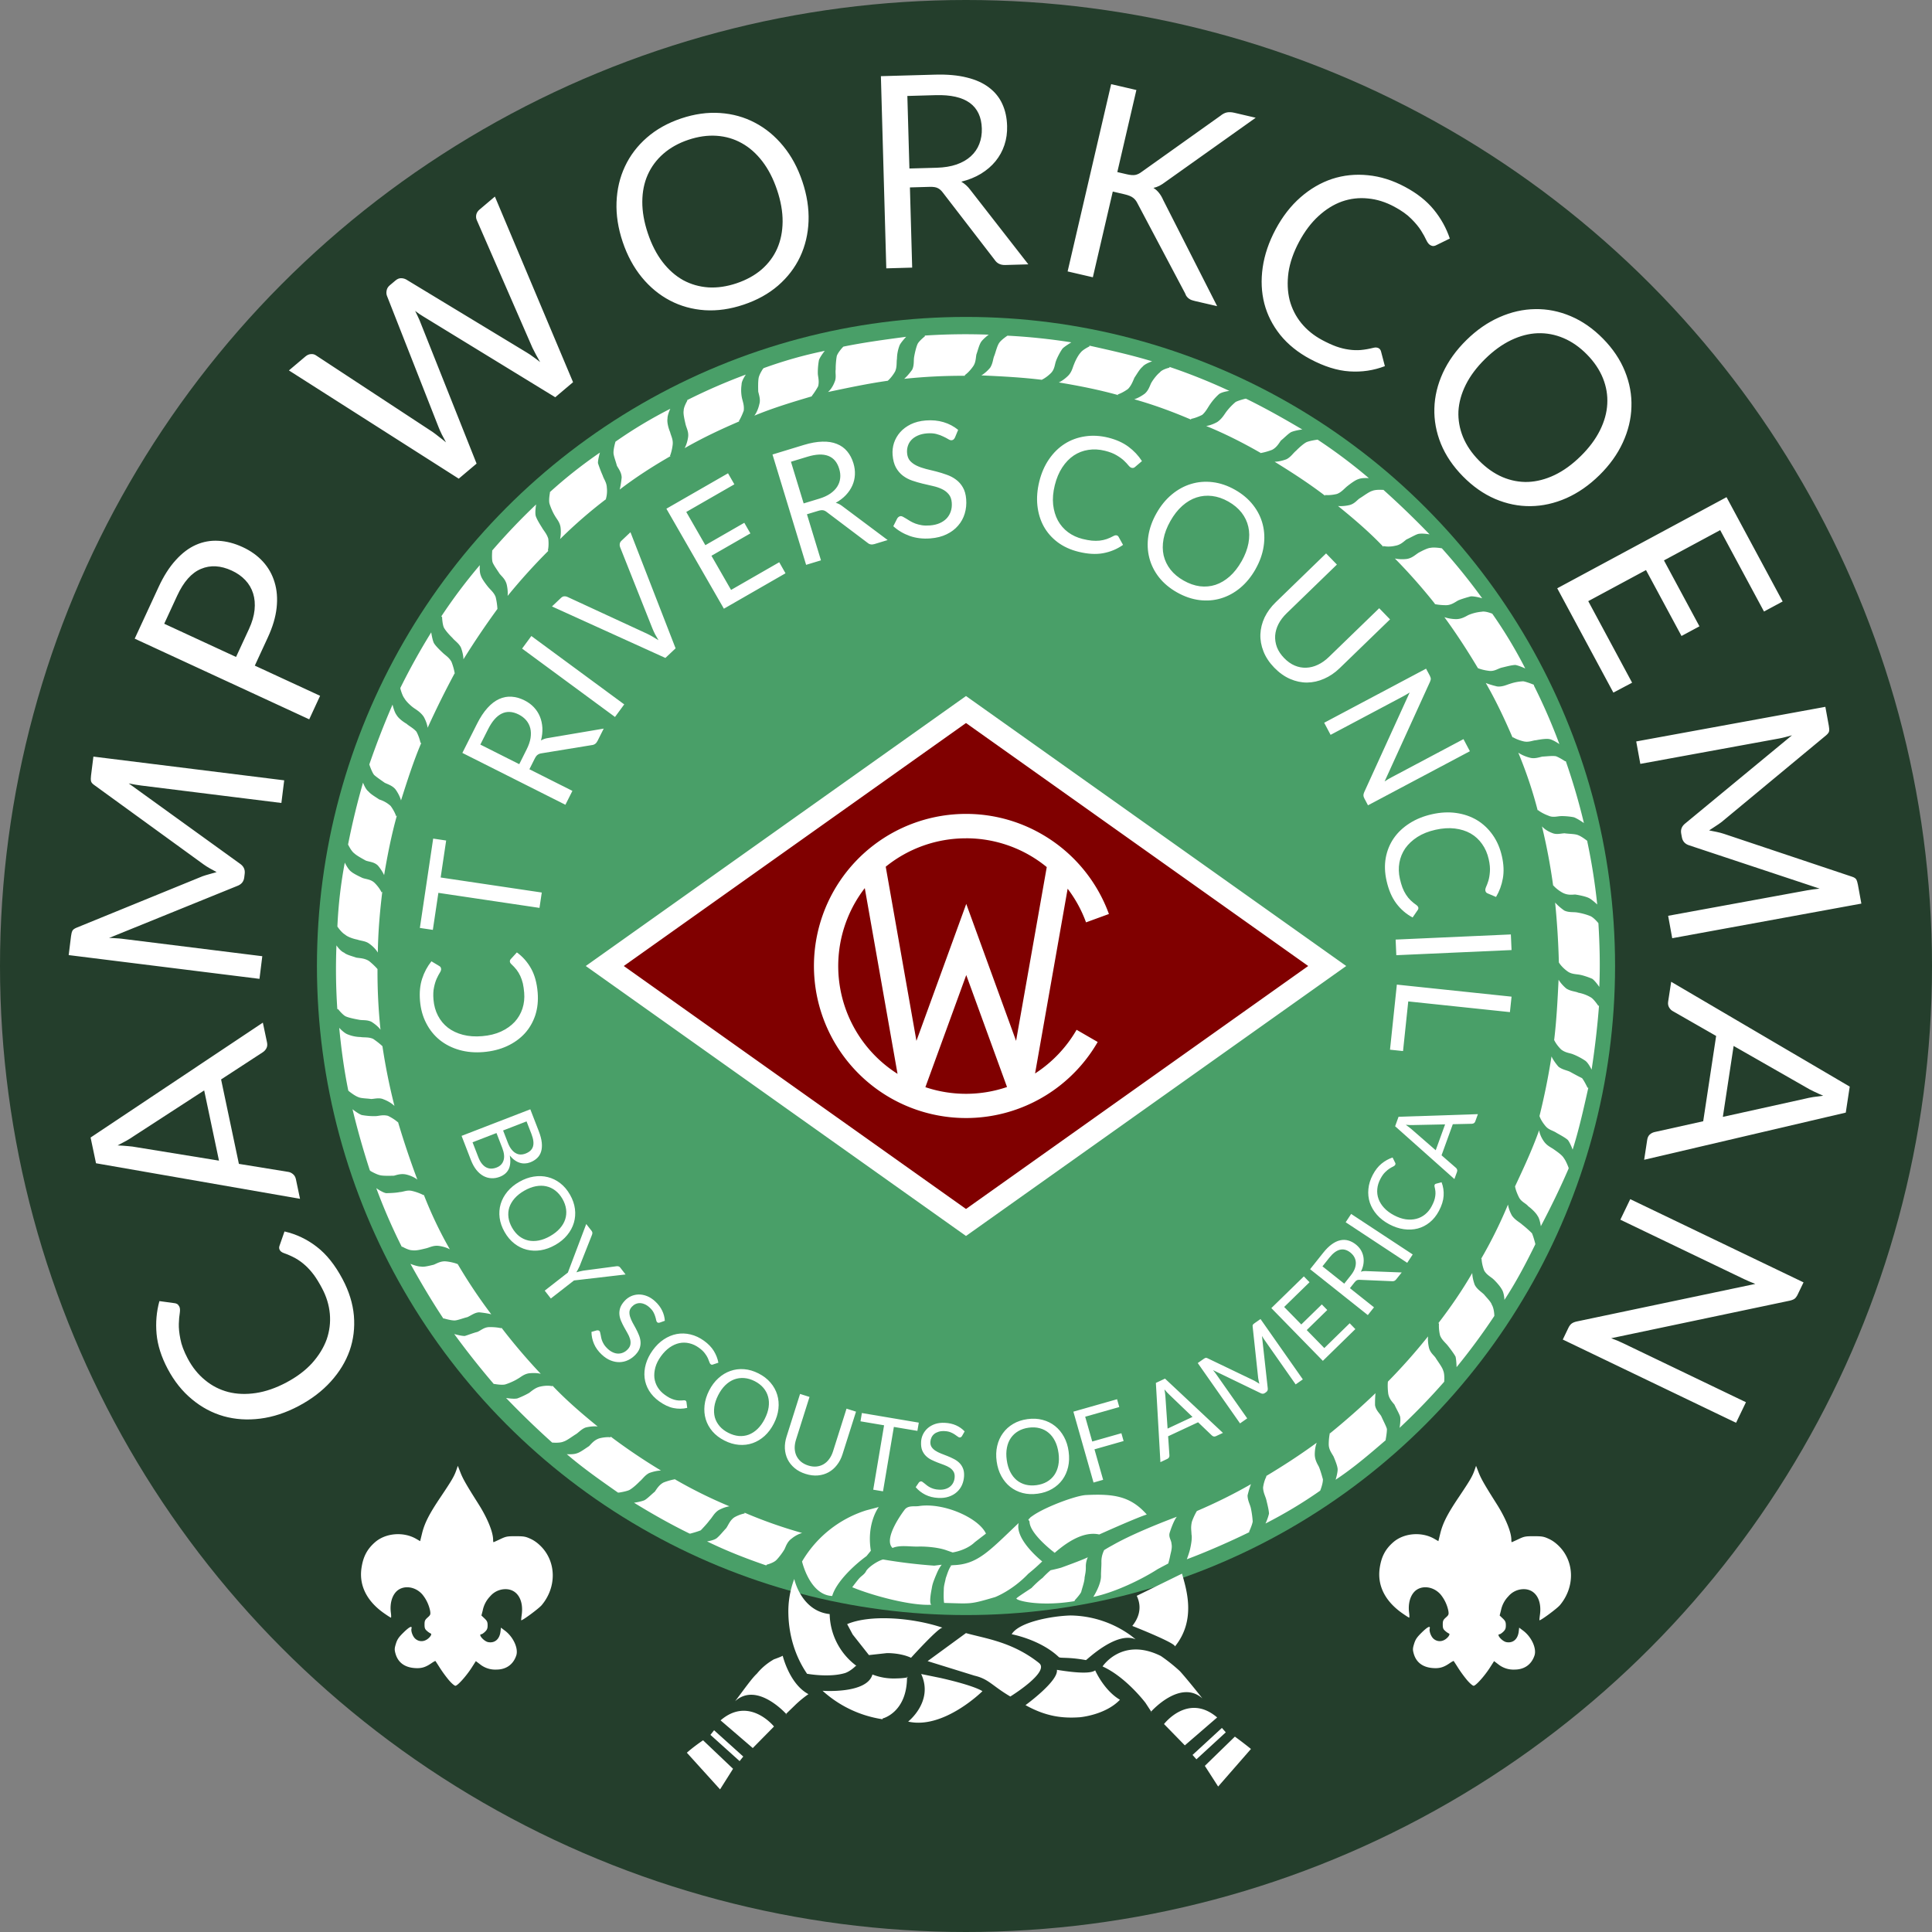 <svg xmlns="http://www.w3.org/2000/svg" version="1.1" viewBox="0 0 76.2 76.2" height="3in" width="3in">
  <rect x="0" y="0" width="76.2" height="76.2" fill="#808080" stroke="none"/>
  <circle fill="#243e2c" cx="38.1" cy="38.1" r="38.1"/>
  <circle fill="#499f68" cx="38.1" cy="38.1" r="25.6"/>
  <path fill="#800000" d="M38.097 27.671L23.404 38.103l14.693 10.431L52.79 38.103z"/>
  <g fill="#fff">
    <path d="M21.812 56.898s.267.024.412-.04c.119-.032.322-.185.468-.278.116-.062.231-.214.406-.277 0 0 .235-.065.474-.041-.636-.518-1.24-1.037-1.788-1.616v.03c-.208-.055-.472.012-.472.012-.177.034-.322.156-.438.247a3.303 3.303 0 01-.469.22c-.147.034-.445-.018-.445-.018a34.136 34.136 0 001.821 1.762zM24.405 58.87s.267-.037.413-.1c.116-.062.29-.214.406-.335.116-.092.2-.242.377-.335 0 0 .234-.095.47-.1a23.38 23.38 0 01-1.988-1.341v.03c-.207-.025-.441.04-.441.04-.206.065-.32.216-.408.307-.145.092-.348.245-.466.278-.147.063-.413.04-.413.04.635.546 1.328 1.031 2.02 1.516h.03zM27.228 60.486s.264-.067.412-.13c.086-.09.259-.272.344-.393.116-.121.171-.271.346-.393 0 0 .204-.124.44-.16a18.312 18.312 0 01-2.159-1.069h.03c-.236.035-.47.13-.47.13-.175.093-.26.242-.346.364-.117.091-.29.273-.406.335-.147.063-.412.099-.412.099.692.427 1.442.851 2.192 1.218zM30.247 61.71s.265-.065.38-.187c.088-.09.23-.272.316-.421.056-.12.11-.3.285-.422 0 0 .174-.153.409-.218a18.45 18.45 0 01-2.27-.8v.03a1.37 1.37 0 00-.41.157c-.174.124-.229.302-.315.423-.114.12-.258.302-.374.395-.116.091-.381.127-.381.127.748.366 1.526.671 2.332.947zM49.27 60.402s.112-.24.138-.389a3.681 3.681 0 00-.073-.53c-.033-.148-.125-.293-.13-.5 0 0 .053-.238.136-.447-.7.401-1.401.746-2.134 1.06-.113.18-.197.42-.197.42-.053.238-.02.325-.016.503.032.146-.02.415-.046.533-.026.149-.138.447-.138.447.764-.285 1.7-.694 2.461-1.068zM52.07 58.792s.111-.27.107-.447c-.033-.117-.097-.352-.161-.499-.062-.116-.154-.262-.16-.47 0 0-.006-.265.077-.474-.668.49-1.338.921-2.008 1.323h.029c-.114.21-.137.447-.137.447.006.206.098.352.132.5.033.146.097.381.101.53a2.045 2.045 0 01-.138.387c.73-.373 1.46-.806 2.159-1.297zM54.653 56.774s.052-.268.048-.416c-.032-.117-.157-.35-.22-.497-.062-.116-.213-.231-.248-.438 0 0-.006-.236.018-.474a29.447 29.447 0 01-1.796 1.585v-.03c-.054.238-.048.475-.048.475.005.206.128.351.19.468.062.146.158.38.161.5.004.146-.08.415-.08.415.7-.462 1.338-1.01 1.975-1.559zM56.962 54.466s.023-.267-.042-.412c-.032-.118-.184-.322-.278-.467-.061-.117-.212-.201-.276-.407 0 0-.065-.236-.042-.472a23.1 23.1 0 01-1.583 1.784c-.024.209.012.474.012.474.035.206.156.322.248.438.063.146.186.35.22.467.032.148-.02.445-.02.445a25.66 25.66 0 001.761-1.82v-.03zM58.937 51.872s-.007-.266-.099-.412c-.032-.116-.214-.29-.307-.406-.12-.115-.271-.2-.364-.375 0 0-.095-.235-.1-.471-.398.69-.855 1.352-1.342 1.986h.03a1.58 1.58 0 00.041.472c.063.177.215.29.306.407.092.115.245.319.307.435.034.148.04.414.04.414a25.566 25.566 0 001.489-2.02l-.001-.03zM60.552 49.05s-.066-.265-.13-.41a4.671 4.671 0 00-.392-.346c-.092-.086-.27-.171-.394-.345 0 0-.124-.204-.159-.44a18.164 18.164 0 01-1.07 2.157l.028-.03c.006.236.1.47.1.47.095.176.274.26.365.347.122.114.274.289.336.406.093.145.1.41.1.41.455-.692.85-1.441 1.217-2.19v-.03zM61.867 46.058s-.096-.264-.187-.38c-.062-.116-.273-.26-.394-.345-.12-.086-.27-.141-.393-.316 0 0-.153-.202-.188-.438-.277.776-.614 1.495-.95 2.213.034.206.159.44.159.44.093.175.272.229.363.345.12.086.303.259.365.376.091.116.13.41.13.41.394-.749.76-1.498 1.096-2.275v-.03zM62.615 42.903s-.124-.263-.217-.38c-.119-.056-.329-.17-.48-.254-.119-.056-.297-.08-.449-.196 0 0-.183-.203-.276-.407a26.783 26.783 0 01-.474 2.35c.064.205.247.408.247.408.122.144.3.17.42.255.151.085.362.199.452.284.093.117.188.38.188.38.247-.775.432-1.608.619-2.441zM63.036 39.666s-.153-.232-.274-.317a1.49 1.49 0 00-.508-.195c-.12-.056-.297-.051-.478-.166 0 0-.18-.143-.304-.347-.04.8-.079 1.6-.177 2.401v-.03c.093.205.275.378.275.378.182.144.36.14.479.195.15.056.36.17.48.254.12.086.246.349.246.349.127-.831.225-1.662.292-2.522zM63.043 36.412s-.183-.232-.333-.287a2.455 2.455 0 00-.506-.136c-.149-.025-.326.008-.506-.076 0 0-.21-.142-.362-.316.079.797.128 1.595.148 2.393v-.03c.124.204.335.347.335.347.15.115.327.11.477.136.149.025.387.109.507.164.12.086.275.319.275.319.037-.83.016-1.658-.035-2.514zM62.606 33.168s-.211-.172-.36-.227c-.12-.056-.386-.05-.536-.075-.148.004-.324.067-.503-.017 0 0-.239-.083-.391-.257a23.2 23.2 0 01.444 2.356v-.03c.151.175.361.287.361.287.21.114.387.08.507.076.178.026.416.078.534.135.121.056.334.258.334.258a23.874 23.874 0 00-.39-2.476zM61.728 30.024s-.211-.142-.36-.197c-.15-.026-.386.01-.533.013-.147.033-.323.097-.503.042 0 0-.238-.053-.449-.196.316.761.572 1.525.768 2.289v-.03c.181.144.42.226.42.226.18.085.356.02.504.017.148-.004.386.02.504.047.15.055.392.227.392.227a25.398 25.398 0 00-.714-2.439zM60.498 27.008s-.27-.112-.418-.137a1.82 1.82 0 00-.53.101c-.118.033-.294.126-.502.102 0 0-.237-.053-.447-.136.403.7.746 1.43 1.061 2.162v-.03c.18.114.419.167.419.167.208.055.382-.039.501-.042.177-.034.413-.07.532-.043.148.026.39.197.39.197a22.847 22.847 0 00-1.006-2.312zM58.858 24.205s-.27-.112-.417-.078a1.726 1.726 0 00-.529.132c-.117.062-.262.154-.469.16 0 0-.236.005-.475-.078.49.67.922 1.34 1.323 2.012.209.084.446.107.446.107.208.025.354-.097.501-.13.146-.034.382-.1.53-.103.149.026.389.138.389.138a18.164 18.164 0 00-1.3-2.16zM56.87 21.626s-.297-.052-.445-.019c-.117.003-.352.128-.469.19-.145.092-.26.213-.467.248 0 0-.235.035-.474-.018a22.31 22.31 0 011.586 1.795h-.03c.237.053.474.047.474.047.208-.005.352-.127.47-.189.145-.063.38-.128.498-.16.178-.005.446.077.446.077a24.461 24.461 0 00-1.59-1.971zM54.534 19.322s-.268-.023-.414.04c-.118.032-.321.185-.467.277-.116.062-.2.212-.407.276 0 0-.235.065-.473.042.635.515 1.24 1.032 1.787 1.609v-.03c.238.053.474-.012.474-.012.205-.034.32-.156.438-.247.145-.063.349-.187.467-.219.176-.034.445.018.445.018a34.668 34.668 0 00-1.82-1.755h-.03zM51.968 17.34s-.295.038-.442.101c-.117.062-.29.215-.406.335-.115.092-.2.242-.376.335 0 0-.234.095-.471.101.691.426 1.353.854 1.988 1.34l-.001-.029c.237.023.472-.042.472-.042.176-.064.29-.214.407-.306.116-.092.319-.245.437-.277.147-.063.413-.04.413-.04a20.968 20.968 0 00-2.02-1.517zM49.116 15.726s-.264.066-.381.128a2.372 2.372 0 00-.375.395c-.086.12-.17.27-.346.393 0 0-.204.123-.44.16.748.305 1.468.671 2.16 1.069h-.03c.236-.036.47-.13.47-.13.176-.093.26-.243.345-.364.117-.091.29-.274.406-.335.147-.063.412-.1.412-.1h.03c-.72-.426-1.47-.85-2.221-1.216h-.03zM46.127 14.5s-.295.067-.38.187c-.118.092-.26.274-.345.423-.056.12-.11.299-.256.42 0 0-.203.154-.41.218.777.218 1.524.495 2.241.802v-.03c.206-.035.44-.158.44-.158.144-.123.228-.302.315-.423a2.19 2.19 0 01.345-.393c.116-.092.41-.129.41-.129a23.084 23.084 0 00-2.361-.946zM42.97 13.662s-.265.126-.35.246c-.087.091-.2.301-.255.45-.056.12-.082.298-.226.45 0 0-.173.182-.378.276.773.128 1.576.285 2.351.502l-.03-.028c.205-.065.409-.218.409-.218.144-.151.199-.33.256-.45.085-.12.197-.33.314-.422.086-.12.38-.217.38-.217-.806-.246-1.64-.432-2.473-.618l.001.03zM39.733 13.241s-.233.154-.318.275c-.086.12-.14.358-.195.507-.057.12-.052.298-.166.478 0 0-.143.182-.347.305.83.038 1.6.078 2.402.176h-.03c.206-.093.379-.275.379-.275.143-.152.138-.329.195-.478.055-.15.167-.36.254-.48.086-.091.348-.246.348-.246a23.878 23.878 0 00-2.493-.262zM36.478 13.265s-.232.183-.288.303c-.055.12-.11.358-.135.506-.026.148.008.325-.076.505 0 0-.143.21-.317.363a21.75 21.75 0 012.395-.12v-.03c.174-.122.317-.333.317-.333.113-.151.109-.328.135-.476.056-.15.109-.388.194-.508.087-.12.29-.274.29-.274h.03a24.326 24.326 0 00-2.546.034l.001.03zM33.234 13.701s-.172.183-.228.332c-.026.119-.05.386-.045.534-.026.148.038.324-.046.504 0 0-.083.239-.257.39.795-.167 1.59-.336 2.356-.443.174-.153.288-.363.288-.363.083-.18.05-.356.075-.505a1.541 1.541 0 01.106-.535c.056-.12.257-.332.257-.332-.826.11-1.652.22-2.476.388zM30.09 14.55s-.143.211-.169.36c-.025.149-.02.385-.016.533.034.147.098.323.043.501 0 0-.053.268-.196.45.762-.315 1.525-.542 2.289-.769l-.03.001c.145-.18.257-.39.257-.39.054-.21-.01-.385-.012-.504a2.688 2.688 0 01.045-.534c.056-.149.229-.36.229-.36-.825.169-1.619.395-2.412.682zM27.105 15.81s-.143.24-.14.387c-.026.12.04.384.073.531.033.148.127.293.103.5 0 0-.025.238-.138.448.7-.402 1.432-.747 2.164-1.06h-.03c.113-.18.197-.42.197-.42.024-.207-.038-.353-.071-.5a1.527 1.527 0 01-.014-.532c-.003-.148.167-.39.167-.39a22.78 22.78 0 00-2.312 1.006zM24.275 17.42s-.082.268-.078.445c.003.118.098.353.132.5.061.116.184.262.19.468 0 0-.024.268-.078.476.64-.49 1.31-.92 2.011-1.323h-.029c.085-.209.108-.446.108-.446.024-.208-.068-.353-.102-.5-.063-.147-.127-.381-.102-.53-.004-.149.11-.387.11-.387a17.85 17.85 0 00-2.162 1.297zM21.69 19.438s-.053.267-.02.415c.033.117.127.352.22.497.063.117.183.232.217.438 0 0 .037.236-.017.474a18.628 18.628 0 011.825-1.585l-.028.031c.083-.239.047-.475.047-.475-.006-.207-.127-.351-.16-.47a5.168 5.168 0 01-.19-.497c-.003-.148.078-.416.078-.416-.669.46-1.337.98-1.973 1.559v.029zM19.413 21.744s-.023.267.01.414c.033.117.187.32.278.466.093.116.214.202.278.407 0 0 .065.235.042.473a23.304 23.304 0 011.615-1.787l-.03.001c.054-.209.018-.474.018-.474-.066-.205-.186-.32-.249-.438-.093-.145-.216-.349-.248-.466-.033-.148.018-.444.018-.444a25.328 25.328 0 00-1.733 1.818v.03zM17.437 24.338s.007.267.07.413c.062.117.214.29.336.406.09.116.241.2.334.376 0 0 .096.234.102.47a32.32 32.32 0 011.34-1.986 2.637 2.637 0 00-.07-.471c-.064-.176-.215-.291-.306-.407-.093-.116-.245-.32-.278-.437-.064-.146-.04-.413-.04-.413a21.073 21.073 0 00-1.519 2.021zM15.792 27.161s.066.265.158.381c.062.117.244.29.364.376.122.085.271.17.394.345 0 0 .124.204.159.44a36.49 36.49 0 011.07-2.158v.03c-.034-.236-.129-.47-.129-.47-.093-.175-.244-.26-.334-.347-.123-.116-.303-.288-.366-.405-.063-.146-.1-.412-.1-.412a26.202 26.202 0 00-1.217 2.19v.03zM14.566 30.151s.096.294.187.41c.092.086.303.229.423.314.12.057.3.111.42.256 0 0 .155.203.22.438.247-.775.493-1.55.8-2.268h-.03a1.728 1.728 0 00-.159-.44c-.121-.144-.301-.228-.392-.315-.15-.085-.331-.229-.393-.345-.093-.116-.16-.41-.16-.41a32.58 32.58 0 00-.916 2.36zM13.729 33.309s.124.263.245.348c.09.087.3.2.452.285.15.055.326.05.478.195 0 0 .153.174.246.378.13-.772.287-1.575.504-2.35l-.03.03c-.063-.205-.217-.408-.217-.408a1.183 1.183 0 00-.45-.255c-.121-.086-.33-.2-.423-.315-.12-.085-.216-.349-.216-.349a29.435 29.435 0 00-.59 2.44zM13.307 36.544s.154.233.304.318c.091.087.33.17.479.196.15.055.327.05.479.165 0 0 .21.142.333.347.01-.799.079-1.6.176-2.402l-.028.03c-.094-.204-.276-.377-.276-.377-.152-.144-.33-.14-.478-.194-.12-.057-.36-.17-.452-.255-.12-.086-.245-.35-.245-.35a17.7 17.7 0 00-.292 2.522zM13.333 39.8s.183.231.303.287c.12.056.387.109.536.135.118.026.295-.007.474.076 0 0 .24.143.362.317a21.791 21.791 0 01-.119-2.394c-.151-.174-.333-.317-.333-.317-.18-.114-.357-.11-.506-.135-.15-.055-.387-.109-.478-.196-.15-.055-.302-.287-.302-.287a23.84 23.84 0 00.034 2.514zM13.768 43.043s.211.172.361.227c.12.056.356.05.505.076.148-.004.325-.067.503.017 0 0 .24.083.421.256a23.76 23.76 0 01-.474-2.355c-.15-.144-.362-.287-.362-.287-.18-.084-.357-.05-.506-.076a1.392 1.392 0 01-.505-.105c-.15-.055-.332-.258-.332-.258.08.826.19 1.652.358 2.476zM14.616 46.187s.24.142.39.168c.119.026.356.02.533.016.117-.032.294-.096.502-.042 0 0 .238.053.42.196a34.145 34.145 0 01-.768-2.289v.03c-.151-.144-.391-.256-.391-.256-.209-.054-.355.009-.504.012a2.695 2.695 0 01-.533-.045c-.15-.055-.361-.228-.361-.228.198.824.425 1.617.682 2.409zM15.875 49.174s.24.142.39.138c.148.026.383-.04.53-.074.147-.033.293-.124.501-.1 0 0 .238.023.447.137-.403-.7-.746-1.431-1.032-2.164l.001.03a1.964 1.964 0 00-.447-.166c-.21-.054-.355.038-.503.042-.147.033-.413.04-.531.043-.15-.026-.39-.198-.39-.198a22.79 22.79 0 001.005 2.313zM17.516 52.002s.268.082.416.078c.118-.003.352-.097.5-.13.146-.063.292-.185.468-.19 0 0 .268.023.476.077a20.687 20.687 0 01-1.323-1.979c-.209-.083-.446-.106-.446-.106-.208-.024-.354.068-.501.13-.147.033-.381.1-.501.072-.148.004-.417-.107-.417-.107.403.729.836 1.458 1.297 2.156h.03zM19.504 54.585s.267.052.415.02c.117-.033.352-.128.497-.221.118-.062.233-.182.438-.218 0 0 .266-.036.474.019a23.353 23.353 0 01-1.555-1.826v.03c-.207-.054-.474-.047-.474-.047-.208.005-.322.126-.469.19-.146.033-.38.127-.499.16-.148.003-.416-.078-.416-.078a32.25 32.25 0 001.56 1.972h.029zM27.73 68.639c-.408.277-.64.49-.64.49l1.31 1.446.512-.812zM28.42 67.853c1.13-.975 2.107.242 2.107.242l-.837.85zM48.705 68.494c.392.286.634.487.634.487l-1.294 1.482-.525-.816zM48.006 67.738c-1.15-.98-2.096.26-2.096.26l.821.841zM45.784 65.313c-1.529-.76-2.298.413-2.298.413.928.42 1.693 1.436 1.693 1.436l.247.378-.03-.028s1.15-1.301 2.028-.525c-.366-.464-.702-.87-.885-1.072a6.615 6.615 0 00-.755-.602zM46.337 64.943c.861-1.057.446-2.29.282-2.877l-1.783.874c.031.088.31.584-.177 1.188 0 0 1.764.695 1.678.815zM35.805 66.156c-.177.036-.325.04-.503.044a2.294 2.294 0 01-.892-.156c-.217.775-1.967.642-1.967.642a4.518 4.518 0 002.367 1.123v-.03s.97-.231.964-1.651zM42.83 65.476c0 .03 1.183-1.154 1.962-.819l-.182-.144a4.14 4.14 0 00-2.388-.797c-.74.02-2.035.259-2.32.74 0 0 1.13.207 1.858.9.06.057.356-.01 1.07.12zM31.886 66.819a4.07 4.07 0 00-.55.456l-.347.335h.029s-1.158-1.304-2.026-.511c.345-.453.658-.904.86-1.088.173-.211.405-.425.754-.61l-.116.061c.147-.062.264-.095.381-.157 0 0 .265 1.117 1.015 1.514zM40.969 65.581c-1.057-.83-2.097-.952-2.871-1.17l-1.512 1.105 1.85.574c.566.133.69.397 1.412.822 0 0 1.603-.987 1.12-1.33zM44.172 67.04c-.578.606-1.581.69-1.581.69-.68.048-1.333-.025-2.144-.478 0 0 1.308-.949 1.238-1.392.326.051 1.277.205 1.51.021 0 0 .345.79.977 1.159zM36.304 66.055l.03-.03.772.158c1.4.32 1.642.52 1.642.52s-1.53 1.518-2.93 1.198c0 0 1.016-.794.515-1.875zM46.077 61.666s.054-.179.08-.328c.027-.118.082-.298.049-.445-.004-.147-.126-.264-.072-.442 0 0 .137-.447.281-.629-.763.286-1.847.727-2.547 1.13-.175.093-.32.186-.32.186-.085.18-.11.327-.107.476.004.148-.02.385-.016.532.009.356-.304.837-.304.837.824-.17 1.877-.669 2.547-1.1zM41.598 61.246c.695-.609 1.28-.831 1.757-.725 1.61-.721 1.875-.787 1.875-.787-.64-.723-1.295-.825-2.418-.767-.502.042-2.025.642-2.254.974z"/>
    <path d="M41.6 61.246s-1.3-.973-.926-1.427zM33.344 65.982c.176-.064.35-.217.408-.277h.03a2.606 2.606 0 01-1.059-2.044c-1.128-.12-1.397-1.385-1.397-1.385a3.63 3.63 0 00-.231 1.395c.022.858.279 1.68.74 2.349h.03s.862.155 1.48-.038zM31.634 61.587s.3 1.324 1.189 1.36c.164-.566.886-1.235 1.352-1.572l.172-.212c-.176-1.09.312-1.724.312-1.724l-.5.132a4.504 4.504 0 00-2.525 2.016zM35.667 59.562c.142-.21.411-.129.588-.163.973-.142 2.35.473 2.632 1.088l-.436.335c-.346.335-.878.408-.878.408l-.238-.083c-.299-.11-.774-.158-1.129-.149-.325.008-.712-.07-1.004.055-.395-.375.465-1.491.465-1.491zM40.103 63.03c-.146.063.81.364 2.282.12v-.03s.202-.212.259-.331c.026-.12.136-.419.133-.566.025-.149.054-.238.049-.445 0 0-.005-.178.079-.358-.175.094-1.056.412-1.056.412-.234.065-.412.099-.412.099a3.362 3.362 0 00-.317.303c-.088.063-.26.214-.434.396-.088.062-.525.34-.583.4zM36.738 63.292s-.119.003.013-.65c.026-.18.081-.3.137-.448.056-.12.11-.298.254-.48 0 0-.204.123 0 0l-.295.037a20.78 20.78 0 01-2.02-.244c-.206.005 0 0 0 0-.234.064-.583.31-.668.46-.056.12-.174.181-.26.273-.085.091-.286.362-.286.362.807.335 2.327.741 3.125.69zM41.105 61.584s-1.088-.86-.927-1.515c-1.157 1.095-1.616 1.639-2.592 1.663-.266.036-.06.002-.06.002-.114.151-.168.36-.224.509-.026.149-.08.298-.077.446-.019.414.013.532.013.532 1.097.03 1.008.063 2.007-.229 0 0 .675-.253 1.31-.92a8.11 8.11 0 00.55-.487zM37.176 64.198c-1.225-.411-2.884-.518-3.763-.141l.218.409.641.812.71-.078s.532-.013.95.184c.001 0 1.095-1.211 1.244-1.186zM48.346 68.325l-.153-.174-1.158 1.065.153.173zM28.02 68.425l1.151 1.035.144-.18-1.151-1.037z"/>
    <path d="M11.032 49.298q-.04-.074-.008-.163l.197-.565q.695.158 1.274.606.576.443 1.017 1.276.382.72.446 1.44.06.723-.168 1.377-.233.657-.743 1.22-.51.564-1.267.965-.758.402-1.515.498-.758.096-1.44-.094-.684-.194-1.251-.666-.572-.47-.959-1.199-.379-.715-.44-1.384-.06-.668.112-1.292l.574.078q.062.003.12.033.05.027.09.102.044.084.02.253-.03.171-.038.427t.06.597q.062.344.29.775.275.519.686.852.405.336.913.468.504.128 1.087.041t1.2-.414q.626-.332 1.023-.77.394-.443.572-.932.17-.492.125-1.007-.047-.52-.308-1.01-.158-.3-.317-.52-.167-.224-.348-.386-.184-.166-.388-.28-.21-.115-.461-.204-.113-.042-.155-.121zM10.367 40.334l.164.776q.028.135-.022.232t-.145.16L8.72 42.574l.702 3.33 1.938.315q.1.012.19.085.092.072.12.202l.163.776-8.046-1.402-.214-1.015zm-1.73 5.443l-.584-2.77-2.773 1.8q-.122.086-.286.18-.166.09-.356.189.213.009.407.028.186.014.333.043zM7.974 34.565q.134-.047.283-.087l.287-.082q-.135-.07-.265-.145-.134-.075-.252-.16L3.72 30.965q-.113-.078-.13-.155-.017-.082 0-.219l.094-.75 7.525.936-.111.893-5.53-.688q-.11-.014-.236-.035-.125-.021-.255-.048l4.384 3.164q.221.15.19.397l-.018.147q-.03.247-.282.338l-5.049 2.049q.139 0 .27.012.133.006.243.02l5.53.688-.111.893-7.525-.937.093-.751q.017-.137.053-.207.035-.07.165-.123l4.955-2.023zM10.05 26.253l2.575 1.19-.429.928-6.883-3.182.94-2.032q.301-.653.677-1.063.373-.416.798-.604.426-.188.89-.16.468.024.953.248.48.222.801.574.321.353.458.813.14.455.08 1.01-.06.55-.35 1.174zm-.74-.342l.511-1.104q.184-.399.219-.75.036-.357-.056-.65-.094-.3-.31-.528-.215-.228-.532-.374-.658-.304-1.216-.067-.557.232-.939 1.059l-.51 1.104zM11.395 14.61l.651-.55q.105-.089.218-.094.118-.01.206.055l4.596 3.018q.12.085.25.19.135.101.275.218-.088-.161-.165-.31-.077-.157-.13-.293l-2.035-5.178q-.034-.09-.013-.204.021-.122.122-.207l.227-.191q.105-.09.214-.091.11-.002.21.051l4.758 2.882q.125.074.255.172.135.094.269.203-.085-.15-.163-.292t-.139-.27l-2.198-5.042q-.04-.09-.02-.205.025-.118.126-.203l.61-.516 3.083 7.321-.703.594-5.198-3.182q-.15-.087-.327-.223l.093.192q.045.087.076.165l2.254 5.665-.704.594zM31.646 7.157q.272.807.244 1.57-.03.758-.333 1.402-.303.643-.869 1.135-.562.485-1.355.751-.792.267-1.534.22-.743-.051-1.373-.381t-1.112-.916q-.483-.591-.755-1.399-.271-.807-.242-1.565.029-.763.331-1.407.302-.648.863-1.138.56-.49 1.353-.757.793-.266 1.536-.215.748.05 1.38.385.63.33 1.113.92.482.587.753 1.395zm-.998.335q-.222-.662-.58-1.128-.358-.466-.81-.716-.454-.255-.991-.292-.538-.037-1.12.159-.576.194-.982.548-.406.354-.619.833-.21.473-.213 1.06-.003.587.22 1.25.222.662.58 1.128.355.46.81.715.457.248.994.286.536.032 1.113-.162.582-.196.989-.545.406-.354.615-.827.208-.477.213-1.06.004-.587-.219-1.249zM35.888 7.392l.089 3.163-1.021.029-.213-7.58 2.142-.06q.72-.02 1.247.113.528.128.874.394.352.265.527.652.175.381.188.863.012.402-.106.754-.117.353-.352.64-.23.282-.574.493-.338.205-.775.313.205.121.348.313l2.296 2.947-.91.026q-.28.008-.419-.205l-2.044-2.653q-.093-.125-.2-.175-.103-.055-.32-.049zm-.02-.746l1.078-.03q.444-.013.78-.128.34-.12.563-.323.227-.207.335-.486.109-.278.1-.611-.02-.677-.473-1.009-.454-.33-1.343-.306l-1.121.032zM44.068 6.787l.376.087q.196.046.325.027.13-.024.256-.12l3.106-2.212q.134-.11.26-.135.125-.025.29.013l.845.197-3.554 2.526q-.131.1-.248.16-.111.055-.231.081.128.08.22.198.093.114.167.284l2.125 4.182-.866-.2q-.098-.024-.168-.05-.063-.032-.109-.07-.044-.042-.077-.088-.026-.05-.05-.11L44.87 8.033q-.073-.153-.18-.232-.105-.084-.347-.14l-.454-.106-.786 3.381-.995-.231 1.717-7.386.995.231zM54.37 13.73q.075.04.099.131l.152.58q-.666.256-1.396.207-.725-.046-1.556-.49-.718-.385-1.174-.947-.453-.566-.628-1.236-.173-.675-.065-1.427.109-.753.513-1.508.405-.756.98-1.259.575-.502 1.246-.725.677-.22 1.41-.145.737.07 1.465.46.714.381 1.138.902.423.52.628 1.135l-.52.255q-.053.032-.117.04-.057.006-.132-.035-.084-.045-.158-.198-.071-.158-.207-.375t-.383-.463q-.244-.25-.673-.48-.518-.278-1.044-.325-.525-.053-1.02.12-.49.176-.924.574-.435.397-.765 1.013-.334.625-.42 1.21-.08.587.046 1.093.133.503.458.905.33.404.82.667.298.16.553.254.263.093.503.125.246.036.478.016.24-.022.497-.088.117-.027.197.015zM63.08 18.743q-.607.597-1.305.906-.695.305-1.406.314-.711.009-1.401-.285-.682-.294-1.269-.89-.586-.596-.868-1.283-.279-.691-.258-1.402.02-.71.337-1.4.32-.694.928-1.291.607-.597 1.302-.902.698-.309 1.41-.318.714-.013 1.4.278.686.29 1.273.886.586.596.865 1.287.282.694.257 1.409-.02.71-.34 1.404-.317.69-.924 1.287zm-.738-.75q.498-.49.76-1.016.263-.526.29-1.042.03-.52-.171-1.019-.202-.5-.632-.937-.427-.434-.923-.644-.496-.21-1.02-.192-.516.019-1.046.272-.53.254-1.028.744t-.76 1.015q-.26.522-.29 1.042-.023.52.18 1.02.204.495.631.929.43.437.923.65.496.21 1.012.193.52-.022 1.047-.272.53-.254 1.027-.744zM70.31 23.723l-.736.396-1.728-3.21-2.218 1.194 1.4 2.6-.708.381-1.4-2.6-2.278 1.226 1.73 3.216-.739.391-2.214-4.114 6.677-3.594zM67.902 32.42q-.113.085-.243.168l-.25.164q.15.026.296.059.151.031.288.076l5.05 1.69q.13.041.17.11.04.073.065.208l.136.744-7.46 1.365-.161-.884 5.481-1.004q.11-.02.235-.037.126-.018.258-.031l-5.131-1.703q-.257-.076-.301-.321l-.027-.146q-.045-.244.167-.407l4.202-3.47q-.133.04-.262.07-.128.034-.237.054l-5.482 1.003-.162-.885 7.46-1.365.136.745q.025.135.012.213-.013.077-.12.167l-4.12 3.417zM64.847 45.743l.12-.785q.02-.136.1-.21.081-.073.192-.099l1.917-.426.51-3.364-1.704-.976q-.089-.046-.149-.146-.06-.1-.04-.23l.12-.785 7.042 4.135-.156 1.025zm3.529-4.49l-.425 2.798 3.229-.714q.145-.037.331-.068l.399-.052q-.196-.083-.37-.168-.17-.08-.298-.158zM70.904 51.055q-.03.062-.06.1-.026.041-.06.065-.031.027-.08.044-.045.02-.111.035l-7.046 1.482.247.096q.122.052.227.103l4.841 2.325-.39.811-6.834-3.283.222-.463q.053-.11.127-.167.073-.054.198-.082l7.046-1.482q-.124-.048-.24-.098-.117-.05-.213-.096l-4.87-2.339.39-.81 6.835 3.282-.23.477zM20.11 37.922q-.004-.05.034-.092l.242-.266q.346.252.56.635.213.38.26.944.04.487-.094.9-.138.413-.418.72-.284.307-.698.498-.414.19-.927.233-.512.043-.953-.083-.44-.126-.772-.392-.331-.268-.533-.662-.205-.394-.246-.888-.04-.484.084-.867t.367-.687l.298.179q.033.016.058.046.022.027.026.078.005.057-.049.144-.056.087-.121.227-.065.139-.108.343-.047.205-.023.496.03.351.177.632.145.281.393.474.249.19.59.279.342.09.76.054.424-.035.746-.183.322-.15.536-.379.21-.23.307-.526.096-.298.068-.63-.017-.202-.052-.362-.04-.162-.101-.294-.063-.135-.148-.246-.09-.114-.207-.222-.052-.05-.056-.103zM17.085 33.075l.512.076-.217 1.458 3.988.593-.09.606-3.988-.593-.218 1.46-.512-.076zM20.88 30.34l1.696.853-.276.548-4.064-2.045.578-1.148q.194-.386.414-.627.218-.242.457-.35.24-.11.494-.092.252.016.51.146.215.108.368.27.153.163.238.369.083.202.097.443.012.237-.055.498.122-.073.264-.094l2.21-.374-.245.488q-.076.15-.228.163l-1.983.324q-.092.014-.149.057-.058.038-.117.154zm-.4-.2l.29-.58q.12-.238.155-.448.033-.214-.01-.389-.045-.179-.162-.316-.116-.136-.294-.226-.363-.183-.668-.037-.304.145-.543.622l-.303.601zM24.62 27.782l-.364.496-3.664-2.697.365-.496zM21.77 23.919l.358-.339q.06-.056.125-.061.066-.005.128.024l3.137 1.45q.105.05.22.116.114.066.234.142-.073-.12-.135-.235-.06-.119-.104-.226l-1.276-3.211q-.023-.052-.015-.122.009-.074.067-.128l.357-.338 1.78 4.58-.402.379zM28.714 18.667l.25.435-1.897 1.09.753 1.31 1.536-.883.24.419-1.536.882.774 1.347 1.9-1.092.247.436-2.43 1.397-2.268-3.944zM31.827 20.283l.553 1.817-.586.178-1.326-4.352 1.23-.375q.413-.126.74-.132.326-.01.568.09.246.097.408.293.162.193.246.47.07.23.058.453-.011.223-.102.426-.089.2-.254.376-.163.173-.399.304.138.038.251.126L35.01 21.3l-.522.159q-.161.049-.275-.053l-1.604-1.21q-.073-.058-.143-.07-.068-.015-.193.022zm-.13-.428l.619-.188q.255-.078.43-.198.179-.124.275-.276.099-.156.117-.335.02-.178-.04-.37-.117-.388-.433-.508-.315-.12-.825.036l-.644.196zM37.664 17.258q-.025.05-.058.078-.03.024-.077.028-.054.004-.13-.044-.078-.048-.194-.102-.112-.058-.272-.1-.156-.042-.374-.025-.206.017-.36.086-.15.066-.25.17-.098.103-.141.237-.044.13-.032.28.014.19.116.309.105.116.264.192.162.077.36.128.201.048.41.101.21.054.41.127.204.07.366.191.166.12.273.307.11.185.132.467.024.298-.057.568-.08.268-.262.476-.178.209-.454.342-.273.133-.634.161-.443.035-.816-.095-.374-.133-.651-.385l.154-.305q.022-.037.055-.061.036-.029.08-.032.042-.003.095.027.057.028.127.073.07.046.16.099.09.053.203.096.114.041.256.065.142.021.316.007.219-.017.385-.09.166-.074.275-.19.111-.121.162-.278.052-.157.037-.344-.016-.206-.121-.328-.103-.126-.262-.202-.158-.077-.36-.122l-.408-.095q-.208-.05-.411-.12-.203-.07-.366-.194-.162-.124-.273-.32-.108-.198-.132-.499-.019-.24.055-.472.078-.232.241-.42.167-.189.418-.314.255-.125.593-.152.38-.03.7.066.323.096.578.305zM44.043 21.115q.05.012.077.062l.174.314q-.35.247-.781.327-.429.08-.978-.056-.474-.117-.822-.377-.347-.262-.548-.626-.2-.367-.249-.82-.048-.454.076-.953.124-.5.384-.876.26-.378.618-.606.36-.228.798-.293.439-.068.92.05.471.118.795.358.323.24.533.567l-.265.225q-.026.027-.062.04-.033.012-.082 0-.056-.014-.121-.092-.065-.082-.176-.188-.111-.106-.291-.212-.179-.11-.462-.18-.343-.085-.656-.035-.312.047-.575.221-.259.175-.453.47t-.295.702q-.102.413-.065.766.04.353.188.628.151.273.4.46.251.186.575.266.197.049.36.066.166.015.31 0 .149-.017.28-.062.137-.048.277-.125.064-.033.116-.02zM49.52 22.448q-.252.445-.604.739-.35.29-.76.413-.408.123-.854.067-.442-.056-.88-.303-.436-.247-.712-.597-.275-.352-.38-.766-.106-.413-.038-.863.07-.453.322-.898t.602-.736q.352-.293.76-.416.41-.125.854-.071.444.054.88.3.437.247.712.6.278.354.382.77.105.413.035.866-.068.45-.32.895zm-.55-.31q.205-.366.27-.712.065-.347-.005-.649-.069-.305-.267-.56-.2-.254-.52-.435-.318-.18-.638-.219-.321-.04-.62.058-.295.096-.559.33-.264.234-.47.599-.206.364-.27.71-.064.345.005.65.072.303.271.558.2.252.518.431.321.182.64.224.32.039.616-.057.296-.099.558-.33.264-.234.47-.599zM50.648 25.955q.197.203.42.297.223.093.452.083.232-.008.458-.116.228-.107.433-.306l1.986-1.924.427.44-1.986 1.924q-.283.274-.613.417-.328.146-.67.15-.336.003-.67-.141-.335-.145-.627-.446-.291-.3-.425-.64-.134-.338-.122-.677.014-.341.167-.667.156-.323.439-.597l1.985-1.925.427.44-1.984 1.923q-.205.199-.32.421-.114.225-.131.454-.015.231.069.46.088.227.285.43zM56.394 26.653q.02.037.027.065.011.027.01.052.002.024-.007.054-.006.029-.023.066l-1.791 3.931.134-.085q.068-.04.13-.073l2.847-1.511.253.477-4.019 2.133-.144-.272q-.035-.065-.036-.121 0-.054.031-.125l1.792-3.93q-.067.042-.133.08-.066.04-.122.069l-2.863 1.52-.253-.477 4.018-2.133.15.28zM55.94 35.794q.01.05-.022.096l-.203.296q-.378-.201-.642-.552-.263-.348-.387-.9-.107-.476-.03-.904.08-.427.316-.77.238-.343.623-.588.384-.246.886-.358.502-.113.955-.049.454.065.818.282.365.221.62.584.256.362.364.845.107.474.036.87-.07.397-.269.731l-.32-.136q-.035-.012-.064-.038-.025-.024-.036-.073-.012-.056.028-.15.044-.094.09-.24.045-.148.06-.356.018-.21-.046-.494-.077-.344-.262-.602-.181-.259-.454-.416-.272-.153-.623-.195-.35-.042-.76.05-.415.093-.714.284-.298.193-.479.448-.176.258-.231.563-.055.309.018.634.045.198.102.351.06.156.14.278.08.125.18.223.104.1.235.192.058.042.07.094zM55.072 37.674l-.027-.616 4.545-.203.027.616zM55.543 39.497l-.206 1.958-.514-.054.27-2.567 4.524.475-.064.61z"/>
    <path d="M18.205 44.8l2.711-1.048.335.865q.096.25.117.448.02.201-.026.352-.045.152-.156.258-.11.105-.274.169-.1.039-.206.043-.104.006-.208-.027-.103-.031-.203-.104-.099-.07-.188-.184.056.32-.04.532-.098.21-.351.309-.172.067-.339.057-.166-.008-.316-.091-.149-.082-.274-.238-.124-.156-.212-.383zm1.377-.112l-.944.365.227.586q.06.158.14.257.08.1.172.147.095.048.197.048.104-.001.212-.043.21-.081.273-.278.065-.197-.05-.496zm.261-.101l.187.484q.06.156.138.256.079.102.168.152.09.053.189.056.1.002.203-.037.24-.093.294-.28.056-.186-.06-.49l-.194-.499zM21.9 49.102q-.283.162-.572.208-.287.045-.552-.021-.264-.066-.49-.243-.225-.175-.384-.454-.159-.278-.196-.56-.036-.284.041-.545.078-.261.263-.486.186-.226.47-.388.283-.162.57-.207.29-.046.554.02.266.066.492.24.226.175.385.454.159.278.195.561.036.285-.043.548-.077.261-.264.487-.184.224-.468.386zm-.2-.35q.233-.133.382-.302.149-.169.21-.358.061-.19.036-.394-.026-.205-.143-.41-.116-.202-.279-.328-.163-.127-.36-.171-.192-.044-.414-.002-.22.042-.453.175-.233.133-.381.302-.147.168-.21.357-.06.19-.033.396.027.203.143.406.117.204.278.332.163.126.357.17.195.043.414.002.221-.042.454-.175zM22.64 50.502l-.914.712-.242-.31.914-.713.724-1.915.212.272q.032.042.03.082 0 .039-.019.082l-.482 1.219q-.033.072-.065.133-.03.062-.064.117.062-.02.127-.035.067-.016.146-.031l1.299-.172q.038-.007.08.001.043.008.074.048l.213.274zM26.024 52.164q-.034.01-.061.007-.025-.003-.047-.024-.025-.024-.036-.08-.01-.058-.035-.136-.021-.078-.07-.171-.048-.092-.15-.187-.097-.09-.196-.132-.097-.043-.189-.045-.09-.001-.172.036-.08.036-.145.106-.083.089-.096.188-.009.1.024.208.034.109.095.224.065.116.13.237.065.122.117.248.055.126.068.255.015.13-.026.26-.04.133-.163.265-.13.14-.292.218-.16.078-.337.083-.175.006-.357-.066-.18-.071-.35-.229-.208-.193-.308-.425-.099-.233-.1-.473l.21-.06q.027-.004.053 0 .029.005.05.024.02.018.028.057.011.038.02.09l.023.12q.014.065.042.135.03.073.08.15.052.075.133.151.103.096.21.142.106.047.208.047.105 0 .2-.043.097-.043.178-.131.09-.097.102-.199.015-.102-.018-.21-.032-.108-.098-.222-.064-.116-.132-.234-.066-.12-.12-.245-.055-.126-.067-.256-.012-.13.032-.267.047-.136.178-.277.105-.113.246-.179.143-.064.302-.068.16-.003.328.062.169.065.328.213.178.166.27.358.095.193.107.404zM27.045 55.245q.026.02.03.055l.029.228q-.266.063-.541.007-.273-.055-.566-.266-.253-.183-.398-.42-.143-.238-.175-.502-.031-.265.048-.545.08-.28.272-.547.193-.266.437-.428.244-.161.51-.212.269-.049.544.017.276.065.533.25.251.182.386.401.134.22.18.463l-.21.07q-.022.01-.047.01-.022-.001-.048-.02-.03-.021-.05-.084-.02-.063-.06-.153-.04-.089-.121-.195-.08-.108-.231-.217-.183-.132-.38-.177-.197-.047-.394-.006-.195.042-.38.17-.186.13-.343.346-.16.22-.221.439-.06.219-.039.417.025.198.128.367.104.17.277.296.105.076.197.125.095.048.185.073.091.026.18.03.093.004.194-.008.046-.004.074.016zM30.522 56.145q-.148.291-.364.489-.216.195-.473.285-.258.09-.544.066-.284-.023-.57-.169-.285-.145-.471-.36-.186-.218-.265-.479-.078-.26-.047-.55.032-.291.18-.582t.364-.486q.216-.197.474-.287.258-.092.543-.07.284.022.57.168.285.145.47.362.188.219.266.481.079.261.047.552-.032.29-.18.58zm-.36-.183q.122-.238.154-.461.031-.223-.022-.414-.052-.193-.186-.35-.134-.157-.344-.264-.208-.105-.413-.121-.206-.016-.395.054-.185.07-.347.226-.162.157-.283.395-.122.239-.153.462-.03.22.021.414.055.191.19.348.134.156.342.261.21.107.415.125.205.016.391-.053.187-.072.347-.226.162-.157.284-.396zM31.876 57.801q.172.055.326.04.154-.016.28-.09.128-.075.222-.205.096-.129.151-.303l.533-1.684.374.118-.534 1.684q-.076.24-.218.42-.14.182-.331.287-.188.104-.42.125-.232.02-.487-.061-.256-.08-.434-.231-.178-.15-.274-.344-.095-.196-.108-.426-.01-.229.066-.468l.533-1.685.373.118-.532 1.683q-.055.174-.053.334.004.161.064.295.062.134.178.237.12.102.291.156zM36.238 56.11l-.055.325-.928-.156-.428 2.54-.386-.064.428-2.54-.93-.157.054-.327zM37.942 56.639q-.02.03-.043.044-.021.013-.052.012-.034-.002-.079-.039-.045-.036-.114-.08-.066-.046-.164-.086-.096-.039-.235-.046-.132-.007-.235.025-.101.03-.173.087-.07.058-.108.139-.039.08-.044.174-.006.122.05.206.056.082.15.143.097.062.218.11.124.047.251.098.13.052.25.114.124.061.217.151.095.09.147.217.055.126.046.307-.01.19-.082.355-.073.163-.205.28-.13.118-.316.18-.183.062-.414.05-.284-.014-.51-.126-.226-.115-.381-.298l.122-.18q.018-.022.04-.035.026-.015.054-.014.026.001.058.026.033.022.074.056.041.035.094.076.053.041.12.077.07.036.157.062.088.025.2.03.14.008.25-.026.112-.033.19-.098.081-.067.126-.162.046-.095.052-.215.006-.132-.05-.218-.055-.088-.15-.15-.094-.06-.218-.106l-.25-.093q-.128-.05-.251-.11-.123-.061-.216-.153t-.148-.224q-.052-.135-.042-.328.007-.154.073-.294.068-.141.187-.247.121-.106.29-.165.172-.058.389-.047.243.012.438.098.196.087.341.24zM42.148 57.25q.045.323-.02.608-.066.284-.226.504-.16.22-.41.365-.246.143-.563.186-.318.044-.594-.027-.276-.073-.49-.242-.213-.17-.352-.425-.14-.257-.184-.58-.045-.324.021-.608.065-.285.226-.505.16-.223.406-.367.246-.145.564-.188.317-.044.594.03.278.072.492.243.213.17.353.427.14.255.183.579zm-.4.054q-.036-.265-.137-.466t-.254-.328q-.152-.128-.352-.18-.2-.053-.433-.021-.231.031-.41.136-.177.104-.292.269-.113.163-.156.384-.044.22-.007.486.036.265.137.466.101.2.254.328.154.126.354.179.2.05.43.019.234-.032.412-.135.178-.104.291-.267.113-.164.156-.383.044-.221.008-.487zM44.058 55.187l.088.308-1.345.382.278.978 1.15-.327.087.308-1.149.327.342 1.202-.379.108-.795-2.796zM48.234 56.515l-.276.129q-.048.022-.088.012-.04-.01-.073-.04l-.543-.52-1.182.552.051.75q.005.039-.014.08-.02.04-.066.061l-.275.13-.179-3.126.36-.169zm-2.183-.17l.983-.46-.914-.878q-.043-.039-.092-.092l-.101-.116q.015.08.025.154.01.071.013.129zM49.476 54.459q.048.026.098.058l.097.06q-.015-.056-.027-.112-.013-.058-.02-.113l-.218-2.029q-.007-.052.01-.077.02-.025.062-.056l.238-.166 1.669 2.38-.283.198-1.226-1.749-.05-.076q-.027-.04-.053-.085l.228 2.06q.015.102-.064.156l-.046.033q-.078.055-.169.007l-1.88-.909q.035.04.066.08.032.04.056.075l1.227 1.748-.283.198-1.668-2.38.237-.166q.043-.03.072-.038.03-.008.078.015l1.85.888zM51.425 50.342l.224.23-1 .976.675.69.81-.79.215.22-.81.791.693.71 1.001-.978.223.23-1.281 1.252-2.032-2.08zM53.242 50.807l.95.755-.244.306-2.276-1.809.512-.643q.171-.216.34-.338.169-.123.332-.159.165-.037.321.007.155.043.3.158.12.096.195.217.074.122.1.262.026.137.003.29-.023.15-.1.304.087-.03.178-.025l1.432.055-.218.273q-.066.084-.163.072l-1.283-.055q-.06-.003-.1.015-.042.017-.094.082zm-.224-.178l.257-.324q.106-.134.156-.26.048-.13.044-.245-.005-.118-.06-.219-.055-.1-.155-.18-.203-.161-.412-.11-.21.051-.421.318l-.268.337zM55.719 49.477l-.217.33-2.427-1.6.216-.328zM56.585 46.726q.015-.029.05-.038l.222-.059q.099.255.081.535-.017.278-.186.597-.147.276-.362.45-.216.175-.473.243-.258.067-.547.027-.288-.041-.579-.195-.29-.155-.483-.374-.193-.22-.28-.477-.085-.26-.057-.54.026-.283.175-.563.145-.274.344-.437.2-.163.435-.242l.098.2q.013.02.016.044.002.022-.014.05-.017.033-.075.061-.061.028-.144.08-.083.053-.177.147-.096.094-.183.259-.106.199-.124.4-.02.202.048.391.068.188.22.354.153.166.39.292.24.127.464.16.225.03.419-.02.193-.05.346-.176.155-.127.255-.315.061-.114.097-.212.035-.101.047-.193.014-.094.006-.184-.009-.091-.034-.19-.011-.045.005-.075zM58.29 43.943l-.104.286q-.018.05-.054.071-.036.021-.08.023l-.752.017-.444 1.226.568.495q.03.024.045.066t-.002.09l-.104.286-2.338-2.082.135-.374zm-1.664 1.424l.37-1.02-1.268.026q-.057.003-.13 0-.071-.003-.153-.01.067.047.126.092.058.042.1.081z"/>
    <path d="M38.1 27.452L23.103 38.1 38.1 48.748 53.097 38.1zm0 1.065L51.597 38.1 38.1 47.683 24.603 38.1zm.017 3.584a5.998 5.998 0 00-3.014 11.193 5.997 5.997 0 008.191-2.197l-.832-.481a5.075 5.075 0 01-1.638 1.723l1.285-7.287c.304.4.55.846.725 1.327l.903-.33a6 6 0 00-2.639-3.143 5.964 5.964 0 00-2.982-.805zm-.017.962a5.01 5.01 0 013.185 1.136l-1.21 6.854-1.965-5.402-1.965 5.402-1.211-6.869a5.022 5.022 0 013.166-1.12zm-3.992 1.965l1.292 7.326a5.034 5.034 0 01-1.292-7.326zm4.002 3.429l1.608 4.416a5.025 5.025 0 01-3.22.006zM17.715 66.28a5.038 5.038 0 01-.355-.481 15.05 15.05 0 00-.185-.287c-.007-.008-.073.028-.149.08-.246.17-.404.217-.67.198-.406-.029-.666-.228-.761-.583-.039-.144-.036-.197.02-.378.053-.17.11-.254.296-.437.234-.23.352-.288.318-.156-.026.1.05.305.144.391a.365.365 0 00.404.068c.144-.06.286-.242.21-.268a.669.669 0 01-.145-.1c-.08-.068-.098-.113-.098-.252 0-.147.017-.185.122-.279.112-.1.12-.12.099-.26a1.483 1.483 0 00-.308-.65c-.294-.335-.785-.379-1.043-.095-.168.186-.241.49-.197.82.014.105.014.191.002.191-.013 0-.138-.08-.276-.177-.672-.472-.982-1.087-.888-1.764.064-.454.219-.755.532-1.03.421-.371 1.13-.429 1.634-.133l.15.087.077-.314c.1-.403.281-.758.726-1.42.439-.653.536-.819.619-1.053l.064-.184.103.262c.099.254.229.482.709 1.24.354.558.58 1.111.58 1.415 0 .052.007.094.015.094s.126-.053.263-.118c.23-.109.277-.118.612-.117.322 0 .389.012.589.104.15.069.293.175.428.316.59.619.594 1.6.009 2.298-.115.137-.78.628-.808.595-.005-.006.004-.1.019-.21.084-.597-.183-1.018-.644-1.015a.796.796 0 00-.599.281 1.106 1.106 0 00-.293.557l-.052.201.122.116c.101.097.122.142.122.272 0 .123-.022.176-.102.253-.056.054-.122.098-.145.098-.141 0 .1.28.268.311.258.049.45-.114.486-.411l.019-.16.168.127c.325.25.526.698.436.971-.119.357-.4.556-.785.556a.96.96 0 01-.651-.214l-.158-.12-.166.26c-.212.33-.555.713-.64.713-.037 0-.148-.094-.247-.21zM57.875 66.28a5.038 5.038 0 01-.355-.481 15.05 15.05 0 00-.185-.287c-.007-.008-.073.028-.149.08-.246.17-.404.217-.67.198-.406-.029-.666-.228-.761-.583-.039-.144-.036-.197.02-.378.053-.17.11-.254.296-.437.234-.23.352-.288.318-.156-.026.1.05.305.144.391a.365.365 0 00.404.068c.144-.06.286-.242.209-.268a.669.669 0 01-.144-.1c-.08-.068-.098-.113-.098-.252 0-.147.017-.185.122-.279.112-.1.12-.12.099-.26a1.483 1.483 0 00-.308-.65c-.294-.335-.785-.379-1.043-.095-.168.186-.241.49-.197.82.014.105.014.191.002.191-.013 0-.138-.08-.276-.177-.673-.472-.982-1.087-.888-1.764.064-.454.218-.755.532-1.03.421-.371 1.13-.429 1.634-.133l.15.087.077-.314c.1-.403.281-.758.726-1.42.439-.653.536-.819.619-1.053l.064-.184.102.262c.1.254.23.482.71 1.24.354.558.58 1.111.58 1.415 0 .052.007.094.015.094s.126-.053.263-.118c.23-.109.277-.118.612-.117.322 0 .389.012.589.104.15.069.293.175.428.316.59.619.594 1.6.009 2.298-.115.137-.78.628-.808.595-.005-.006.004-.1.019-.21.084-.597-.183-1.018-.644-1.015a.796.796 0 00-.599.281 1.106 1.106 0 00-.293.557l-.052.201.122.116c.101.097.122.142.122.272 0 .123-.022.176-.102.253-.056.054-.122.098-.145.098-.141 0 .1.28.267.311.259.049.451-.114.487-.411l.019-.16.168.127c.325.25.526.698.436.971-.119.357-.4.556-.786.556a.96.96 0 01-.65-.214l-.158-.12-.166.26c-.212.33-.555.713-.64.713-.037 0-.148-.094-.247-.21z"/>
  </g>
</svg>

